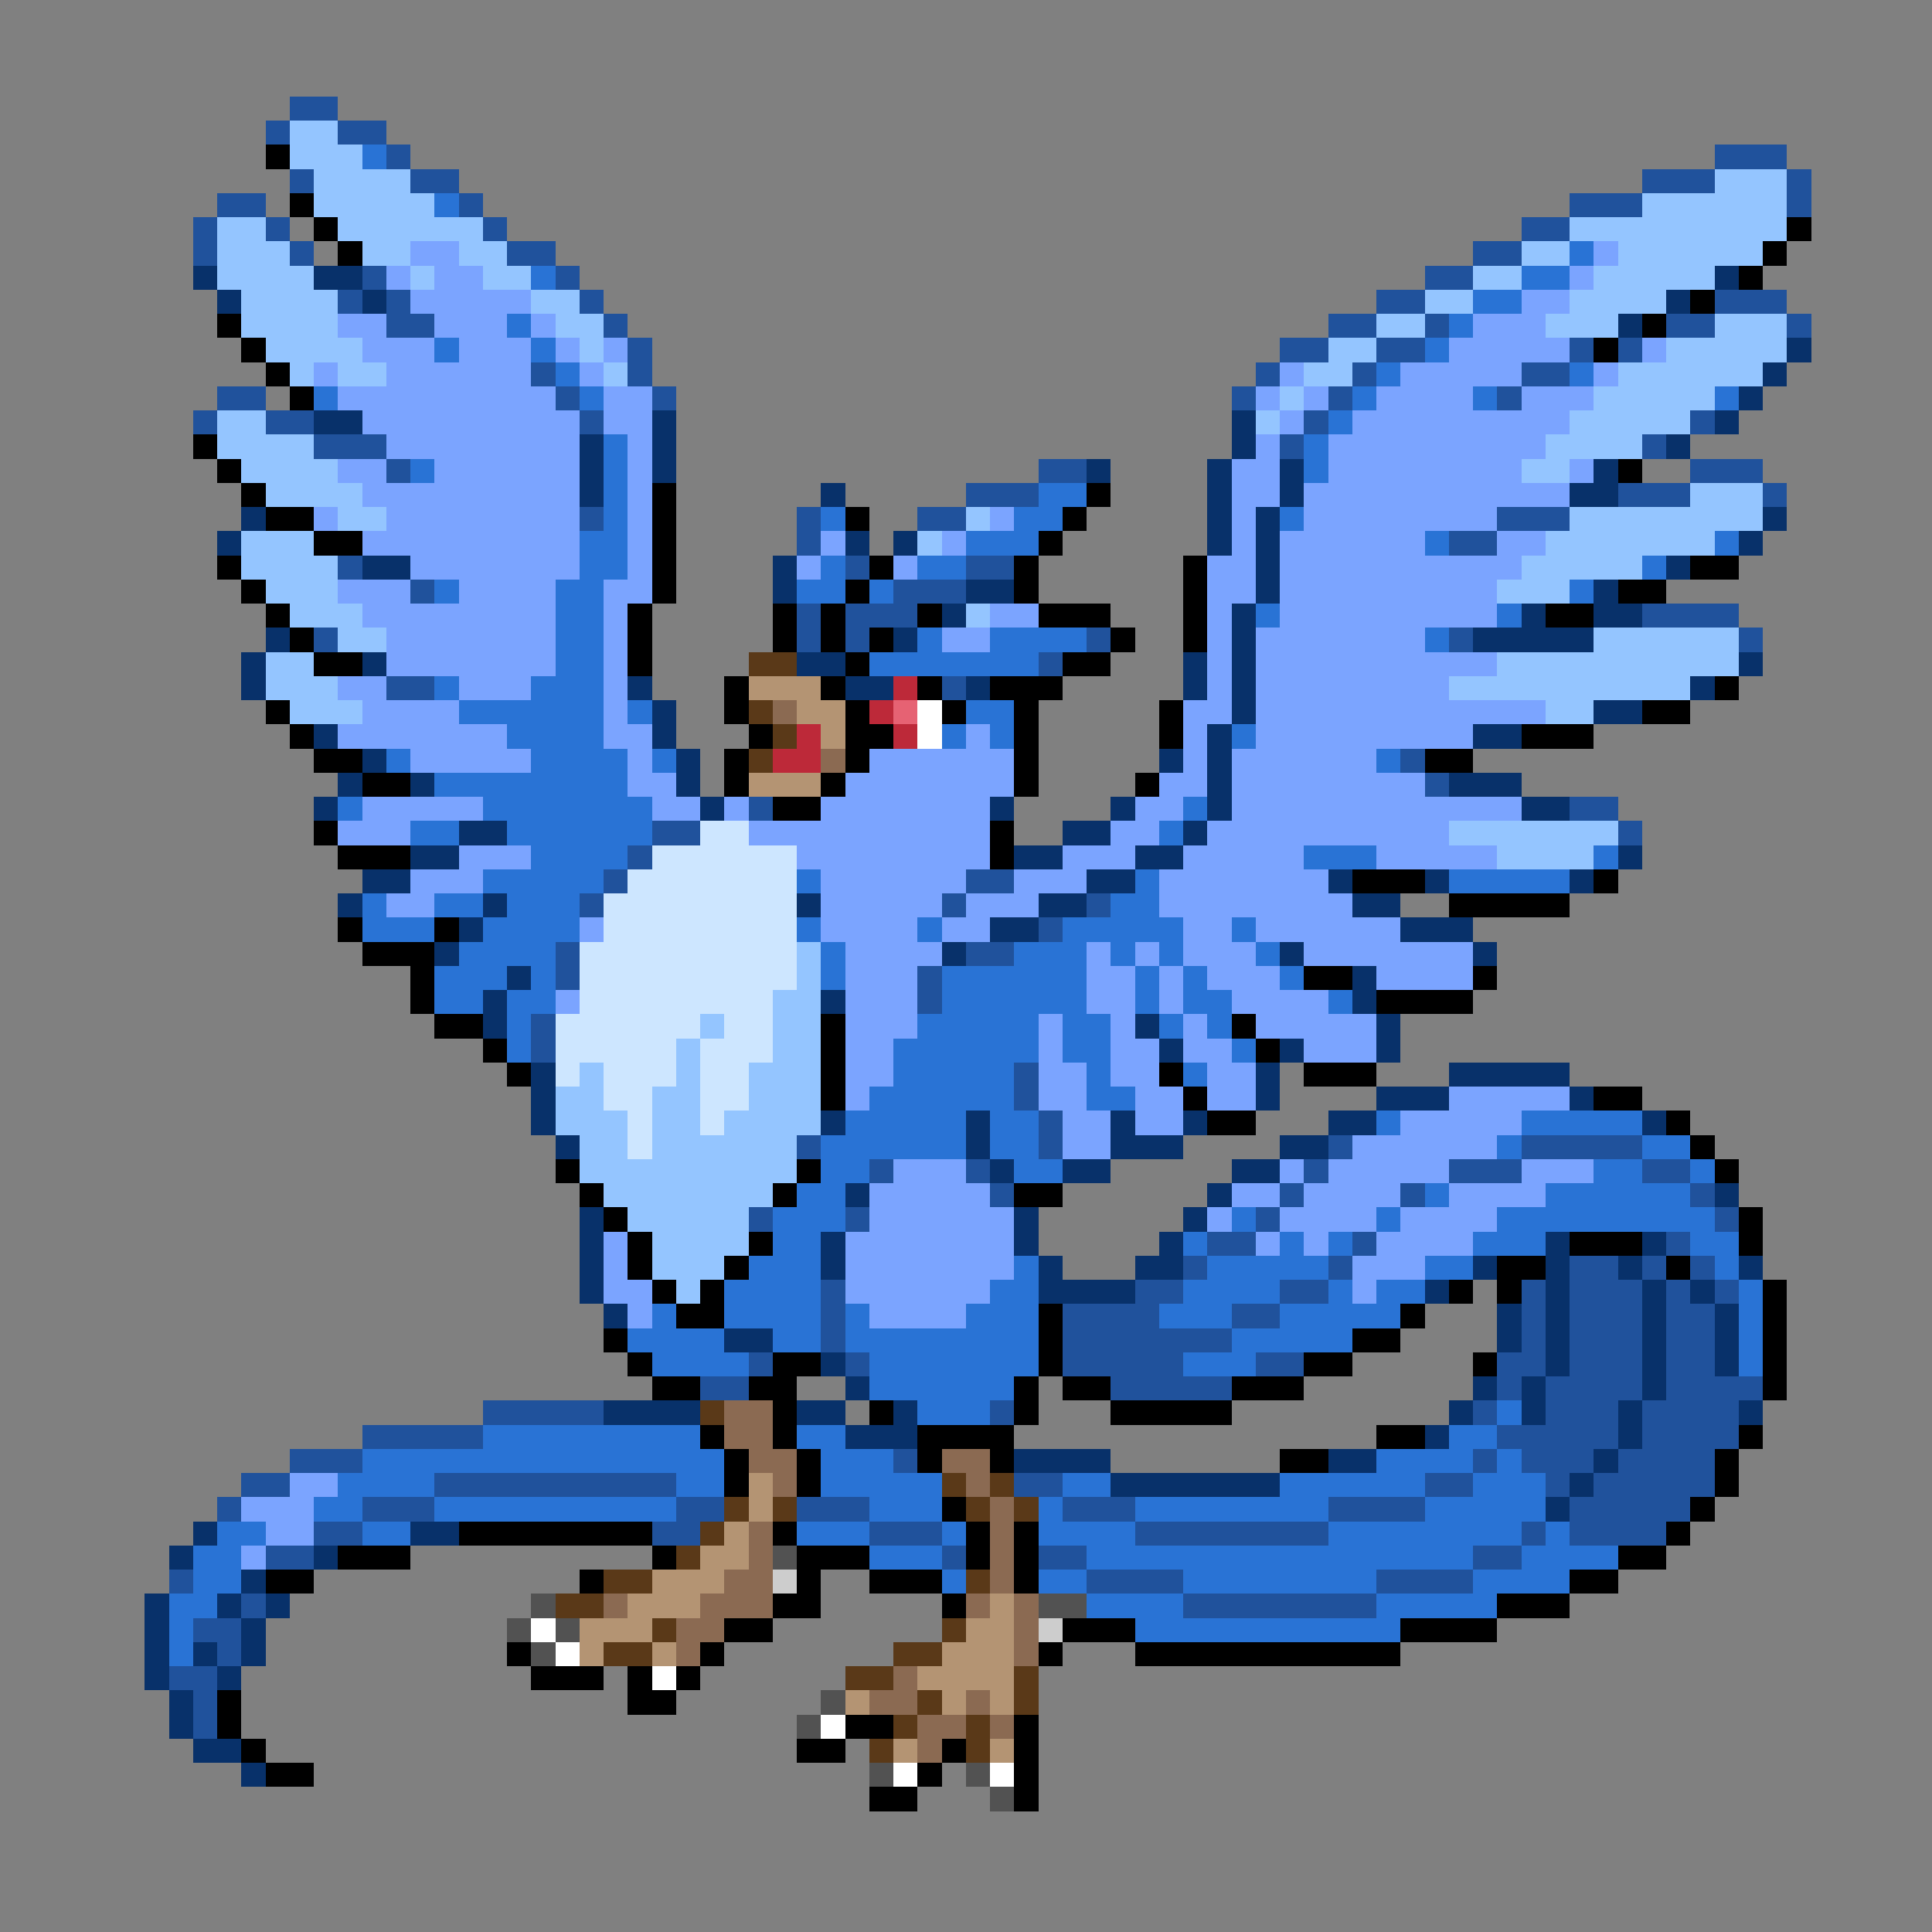 <svg xmlns="http://www.w3.org/2000/svg" viewBox="0 -0.5 80 80" shape-rendering="crispEdges">
<rect x="0" y="-0.5" width="80" height="80" fill="#808080" stroke="none"/>
<path stroke="#20529c" d="M12 4h2M11 5h1M14 5h2M16 6h1M71 6h3M12 7h1M17 7h2M68 7h3M74 7h1M9 8h2M19 8h1M65 8h3M74 8h1M8 9h1M11 9h1M20 9h1M63 9h2M8 10h1M12 10h1M21 10h2M61 10h2M15 11h1M23 11h1M59 11h2M14 12h1M16 12h1M24 12h1M57 12h2M71 12h3M16 13h2M25 13h1M55 13h2M59 13h1M69 13h2M74 13h1M26 14h1M53 14h2M57 14h2M65 14h1M67 14h1M22 15h1M26 15h1M52 15h1M56 15h1M63 15h2M9 16h2M23 16h1M27 16h1M51 16h1M55 16h1M62 16h1M8 17h1M11 17h2M24 17h1M54 17h1M70 17h1M13 18h3M53 18h1M68 18h1M16 19h1M43 19h2M70 19h3M40 20h3M67 20h3M73 20h1M24 21h1M33 21h1M38 21h2M62 21h3M33 22h1M60 22h2M14 23h1M35 23h1M40 23h2M17 24h1M37 24h3M33 25h1M35 25h3M68 25h4M13 26h1M33 26h1M35 26h1M45 26h1M60 26h1M72 26h1M43 27h1M16 28h2M39 28h1M58 31h1M59 32h1M31 33h1M65 33h2M27 34h2M67 34h1M26 35h1M25 36h1M40 36h2M24 37h1M39 37h1M45 37h1M43 38h1M23 39h1M40 39h2M23 40h1M38 40h1M38 41h1M22 42h1M22 43h1M42 44h1M42 45h1M43 46h1M33 47h1M43 47h1M55 47h1M63 47h5M36 48h1M40 48h1M54 48h1M60 48h3M68 48h2M41 49h1M53 49h1M58 49h1M70 49h1M31 50h1M35 50h1M52 50h1M71 50h1M50 51h2M56 51h1M69 51h1M49 52h1M55 52h1M65 52h2M68 52h1M70 52h1M34 53h1M47 53h2M53 53h2M63 53h1M65 53h3M69 53h1M71 53h1M34 54h1M44 54h4M51 54h2M63 54h1M65 54h3M69 54h2M34 55h1M44 55h7M63 55h1M65 55h3M69 55h2M31 56h1M35 56h1M44 56h5M52 56h2M62 56h2M65 56h3M69 56h2M29 57h2M46 57h5M62 57h1M64 57h4M69 57h4M20 58h5M41 58h1M61 58h1M64 58h3M68 58h4M15 59h5M62 59h5M68 59h4M12 60h3M37 60h1M61 60h1M63 60h3M67 60h4M10 61h2M18 61h10M42 61h2M59 61h2M64 61h1M66 61h5M9 62h1M15 62h3M28 62h2M33 62h3M44 62h3M55 62h4M65 62h5M13 63h2M27 63h2M36 63h3M47 63h8M63 63h1M65 63h4M11 64h2M39 64h1M43 64h2M61 64h2M7 65h1M45 65h4M57 65h4M10 66h1M49 66h8M8 67h2M9 68h1M7 69h2M8 70h1M8 71h1" />
<path stroke="#94c5ff" d="M12 5h2M12 6h3M13 7h4M71 7h3M13 8h5M68 8h6M9 9h2M14 9h6M65 9h9M9 10h3M15 10h2M19 10h2M63 10h2M67 10h6M9 11h4M17 11h1M20 11h2M61 11h2M66 11h5M10 12h4M22 12h2M59 12h2M65 12h4M10 13h4M23 13h2M57 13h2M64 13h3M71 13h3M11 14h4M24 14h1M55 14h2M69 14h5M12 15h1M14 15h2M25 15h1M54 15h2M67 15h6M53 16h1M66 16h5M9 17h2M52 17h1M65 17h5M9 18h4M64 18h4M10 19h4M63 19h2M11 20h4M70 20h3M14 21h2M40 21h1M65 21h8M10 22h3M38 22h1M64 22h7M10 23h4M63 23h5M11 24h3M62 24h3M12 25h3M40 25h1M14 26h2M66 26h6M11 27h2M62 27h10M11 28h3M60 28h10M12 29h3M64 29h2M60 34h7M62 35h4M33 39h1M33 40h1M32 41h2M29 42h1M32 42h2M28 43h1M32 43h2M24 44h1M28 44h1M31 44h3M23 45h2M27 45h2M31 45h3M23 46h3M27 46h2M30 46h4M24 47h2M27 47h6M24 48h9M25 49h7M26 50h5M27 51h4M27 52h3M28 53h1" />
<path stroke="#000000" d="M11 6h1M12 8h1M13 9h1M74 9h1M14 10h1M73 10h1M72 11h1M70 12h1M9 13h1M68 13h1M10 14h1M66 14h1M11 15h1M12 16h1M8 18h1M9 19h1M67 19h1M10 20h1M27 20h1M45 20h1M11 21h2M27 21h1M35 21h1M44 21h1M13 22h2M27 22h1M43 22h1M9 23h1M27 23h1M36 23h1M42 23h1M49 23h1M70 23h2M10 24h1M27 24h1M35 24h1M42 24h1M49 24h1M67 24h2M11 25h1M26 25h1M32 25h1M34 25h1M38 25h1M43 25h3M49 25h1M64 25h2M12 26h1M26 26h1M32 26h1M34 26h1M36 26h1M46 26h1M49 26h1M13 27h2M26 27h1M35 27h1M44 27h2M30 28h1M34 28h1M38 28h1M41 28h3M71 28h1M11 29h1M30 29h1M35 29h1M39 29h1M42 29h1M48 29h1M68 29h2M12 30h1M31 30h1M35 30h2M42 30h1M48 30h1M63 30h3M13 31h2M30 31h1M35 31h1M42 31h1M59 31h2M15 32h2M30 32h1M34 32h1M42 32h1M47 32h1M32 33h2M13 34h1M41 34h1M14 35h3M41 35h1M56 36h3M66 36h1M60 37h5M14 38h1M18 38h1M15 39h3M17 40h1M54 40h2M61 40h1M17 41h1M57 41h4M18 42h2M34 42h1M51 42h1M20 43h1M34 43h1M52 43h1M21 44h1M34 44h1M48 44h1M54 44h3M34 45h1M49 45h1M66 45h2M50 46h2M69 46h1M70 47h1M23 48h1M33 48h1M71 48h1M24 49h1M32 49h1M42 49h2M25 50h1M72 50h1M26 51h1M31 51h1M65 51h3M72 51h1M26 52h1M30 52h1M62 52h2M69 52h1M27 53h1M29 53h1M60 53h1M62 53h1M73 53h1M28 54h2M43 54h1M58 54h1M73 54h1M25 55h1M43 55h1M56 55h2M73 55h1M26 56h1M32 56h2M43 56h1M54 56h2M61 56h1M73 56h1M27 57h2M31 57h2M42 57h1M44 57h2M51 57h3M73 57h1M32 58h1M36 58h1M42 58h1M46 58h5M29 59h1M32 59h1M38 59h4M57 59h2M72 59h1M30 60h1M33 60h1M38 60h1M41 60h1M53 60h2M71 60h1M30 61h1M33 61h1M71 61h1M39 62h1M70 62h1M19 63h8M32 63h1M40 63h1M42 63h1M69 63h1M14 64h3M27 64h1M33 64h3M40 64h1M42 64h1M67 64h2M11 65h2M24 65h1M33 65h1M36 65h3M42 65h1M65 65h2M32 66h2M39 66h1M62 66h3M30 67h2M44 67h3M58 67h4M21 68h1M29 68h1M43 68h1M47 68h11M22 69h3M26 69h1M28 69h1M9 70h1M26 70h2M9 71h1M35 71h2M42 71h1M10 72h1M33 72h2M39 72h1M42 72h1M11 73h2M38 73h1M42 73h1M36 74h2M42 74h1" />
<path stroke="#2973d5" d="M15 6h1M18 8h1M65 10h1M22 11h1M63 11h2M61 12h2M21 13h1M60 13h1M18 14h1M22 14h1M59 14h1M23 15h1M57 15h1M65 15h1M13 16h1M24 16h1M56 16h1M61 16h1M71 16h1M55 17h1M25 18h1M54 18h1M17 19h1M25 19h1M54 19h1M25 20h1M43 20h2M25 21h1M34 21h1M42 21h2M53 21h1M24 22h2M40 22h3M59 22h1M71 22h1M24 23h2M34 23h1M38 23h2M68 23h1M18 24h1M23 24h2M33 24h2M36 24h1M65 24h1M23 25h2M52 25h1M62 25h1M23 26h2M38 26h1M41 26h4M59 26h1M23 27h2M36 27h7M18 28h1M22 28h3M19 29h6M26 29h1M40 29h2M21 30h4M39 30h1M41 30h1M51 30h1M16 31h1M22 31h4M27 31h1M57 31h1M18 32h8M14 33h1M20 33h7M49 33h1M17 34h2M21 34h6M48 34h1M22 35h4M54 35h3M66 35h1M20 36h5M33 36h1M47 36h1M60 36h5M15 37h1M18 37h2M21 37h3M46 37h2M15 38h3M20 38h4M33 38h1M38 38h1M44 38h5M51 38h1M19 39h4M34 39h1M42 39h3M46 39h1M48 39h1M52 39h1M18 40h3M22 40h1M34 40h1M39 40h6M47 40h1M49 40h1M53 40h1M18 41h2M21 41h2M39 41h6M47 41h1M49 41h2M55 41h1M21 42h1M38 42h5M44 42h2M48 42h1M50 42h1M21 43h1M37 43h6M44 43h2M51 43h1M37 44h5M45 44h1M49 44h1M36 45h6M45 45h2M35 46h5M41 46h2M57 46h1M63 46h5M34 47h6M41 47h2M62 47h1M68 47h2M34 48h2M42 48h2M66 48h2M70 48h1M33 49h2M59 49h1M64 49h6M32 50h3M51 50h1M57 50h1M62 50h9M32 51h2M49 51h1M53 51h1M55 51h1M61 51h3M70 51h2M31 52h3M42 52h1M50 52h5M59 52h2M71 52h1M30 53h4M41 53h2M49 53h4M55 53h1M57 53h2M72 53h1M27 54h1M30 54h4M35 54h1M40 54h3M48 54h3M53 54h5M72 54h1M26 55h4M32 55h2M35 55h8M51 55h5M72 55h1M27 56h4M36 56h7M49 56h3M72 56h1M36 57h6M38 58h3M62 58h1M20 59h9M33 59h2M60 59h2M15 60h15M34 60h3M57 60h4M62 60h1M14 61h4M28 61h2M34 61h5M44 61h2M53 61h6M61 61h3M13 62h2M18 62h10M36 62h3M43 62h1M47 62h8M59 62h5M9 63h2M15 63h2M33 63h3M39 63h1M43 63h4M55 63h8M64 63h1M8 64h2M36 64h3M45 64h16M63 64h4M8 65h2M39 65h1M43 65h2M49 65h8M61 65h4M7 66h2M45 66h4M57 66h5M7 67h1M47 67h11M7 68h1" />
<path stroke="#7ba4ff" d="M17 10h2M66 10h1M16 11h1M18 11h2M65 11h1M17 12h5M63 12h2M14 13h2M18 13h3M22 13h1M61 13h3M15 14h3M19 14h3M23 14h1M25 14h1M60 14h5M68 14h1M13 15h1M16 15h6M24 15h1M53 15h1M58 15h5M66 15h1M14 16h9M25 16h2M52 16h1M54 16h1M57 16h4M63 16h3M15 17h9M25 17h2M53 17h1M56 17h9M16 18h8M26 18h1M52 18h1M55 18h9M14 19h2M18 19h6M26 19h1M51 19h2M55 19h8M65 19h1M15 20h9M26 20h1M51 20h2M54 20h11M13 21h1M16 21h8M26 21h1M41 21h1M51 21h1M54 21h8M15 22h9M26 22h1M34 22h1M39 22h1M51 22h1M53 22h6M62 22h2M17 23h7M26 23h1M33 23h1M37 23h1M50 23h2M53 23h10M14 24h3M19 24h4M25 24h2M50 24h2M53 24h9M15 25h8M25 25h1M41 25h2M50 25h1M53 25h9M16 26h7M25 26h1M39 26h2M50 26h1M52 26h7M16 27h7M25 27h1M50 27h1M52 27h10M14 28h2M19 28h3M25 28h1M50 28h1M52 28h8M15 29h4M25 29h1M49 29h2M52 29h12M14 30h7M25 30h2M40 30h1M49 30h1M52 30h9M17 31h5M26 31h1M36 31h6M49 31h1M51 31h6M26 32h2M35 32h7M48 32h2M51 32h8M15 33h5M27 33h2M30 33h1M34 33h7M47 33h2M51 33h12M14 34h3M31 34h10M46 34h2M50 34h10M19 35h3M33 35h8M44 35h3M49 35h5M57 35h5M17 36h3M34 36h6M42 36h3M48 36h7M16 37h2M34 37h5M40 37h3M48 37h8M24 38h1M34 38h4M39 38h2M49 38h2M52 38h6M35 39h4M45 39h1M47 39h1M49 39h3M54 39h7M35 40h3M45 40h2M48 40h1M50 40h3M57 40h4M23 41h1M35 41h3M45 41h2M48 41h1M51 41h4M35 42h3M43 42h1M46 42h1M49 42h1M52 42h5M35 43h2M43 43h1M46 43h2M49 43h2M54 43h3M35 44h2M43 44h2M46 44h2M50 44h2M35 45h1M43 45h2M47 45h2M50 45h2M60 45h5M44 46h2M47 46h2M58 46h5M44 47h2M56 47h6M37 48h3M53 48h1M55 48h5M63 48h3M36 49h5M51 49h2M54 49h4M60 49h4M36 50h6M50 50h1M53 50h4M58 50h4M25 51h1M35 51h7M52 51h1M54 51h1M57 51h4M25 52h1M35 52h7M56 52h3M25 53h2M35 53h6M56 53h1M26 54h1M36 54h4M12 61h2M10 62h3M11 63h2M10 64h1" />
<path stroke="#08316a" d="M8 11h1M13 11h2M71 11h1M9 12h1M15 12h1M69 12h1M67 13h1M74 14h1M73 15h1M72 16h1M13 17h2M27 17h1M51 17h1M71 17h1M24 18h1M27 18h1M51 18h1M69 18h1M24 19h1M27 19h1M45 19h1M50 19h1M53 19h1M66 19h1M24 20h1M34 20h1M50 20h1M53 20h1M65 20h2M10 21h1M50 21h1M52 21h1M73 21h1M9 22h1M35 22h1M37 22h1M50 22h1M52 22h1M72 22h1M15 23h2M32 23h1M52 23h1M69 23h1M32 24h1M40 24h2M52 24h1M66 24h1M39 25h1M51 25h1M63 25h1M66 25h2M11 26h1M37 26h1M51 26h1M61 26h5M10 27h1M15 27h1M33 27h2M49 27h1M51 27h1M72 27h1M10 28h1M26 28h1M35 28h2M40 28h1M49 28h1M51 28h1M70 28h1M27 29h1M51 29h1M66 29h2M13 30h1M27 30h1M50 30h1M61 30h2M15 31h1M28 31h1M48 31h1M50 31h1M14 32h1M17 32h1M28 32h1M50 32h1M60 32h3M13 33h1M29 33h1M41 33h1M46 33h1M50 33h1M63 33h2M19 34h2M44 34h2M49 34h1M17 35h2M42 35h2M47 35h2M67 35h1M15 36h2M45 36h2M55 36h1M59 36h1M65 36h1M14 37h1M20 37h1M33 37h1M43 37h2M56 37h2M19 38h1M41 38h2M58 38h3M18 39h1M39 39h1M53 39h1M61 39h1M21 40h1M56 40h1M20 41h1M34 41h1M56 41h1M20 42h1M47 42h1M57 42h1M48 43h1M53 43h1M57 43h1M22 44h1M52 44h1M60 44h5M22 45h1M52 45h1M57 45h3M65 45h1M22 46h1M34 46h1M40 46h1M46 46h1M49 46h1M55 46h2M68 46h1M23 47h1M40 47h1M46 47h3M53 47h2M41 48h1M44 48h2M51 48h2M35 49h1M50 49h1M71 49h1M24 50h1M42 50h1M49 50h1M24 51h1M34 51h1M42 51h1M48 51h1M64 51h1M68 51h1M24 52h1M34 52h1M43 52h1M47 52h2M61 52h1M64 52h1M67 52h1M72 52h1M24 53h1M43 53h4M59 53h1M64 53h1M68 53h1M70 53h1M25 54h1M62 54h1M64 54h1M68 54h1M71 54h1M30 55h2M62 55h1M64 55h1M68 55h1M71 55h1M34 56h1M64 56h1M68 56h1M71 56h1M35 57h1M61 57h1M63 57h1M68 57h1M25 58h4M33 58h2M37 58h1M60 58h1M63 58h1M67 58h1M72 58h1M35 59h3M59 59h1M67 59h1M42 60h4M55 60h2M66 60h1M46 61h7M65 61h1M64 62h1M8 63h1M17 63h2M7 64h1M13 64h1M10 65h1M6 66h1M9 66h1M11 66h1M6 67h1M10 67h1M6 68h1M8 68h1M10 68h1M6 69h1M9 69h1M7 70h1M7 71h1M8 72h2M10 73h1" />
<path stroke="#5a3918" d="M31 27h2M31 29h1M32 30h1M31 31h1M29 58h1M39 61h1M41 61h1M30 62h1M32 62h1M40 62h1M42 62h1M29 63h1M28 64h1M25 65h2M40 65h1M23 66h2M27 67h1M39 67h1M25 68h2M37 68h2M35 69h2M42 69h1M38 70h1M42 70h1M37 71h1M40 71h1M36 72h1M40 72h1" />
<path stroke="#b49473" d="M31 28h3M33 29h2M34 30h1M31 32h3M31 61h1M31 62h1M30 63h1M29 64h2M27 65h3M26 66h3M41 66h1M24 67h3M40 67h2M24 68h1M27 68h1M39 68h3M38 69h4M35 70h1M39 70h1M41 70h1M37 72h1M41 72h1" />
<path stroke="#bd2939" d="M37 28h1M36 29h1M33 30h1M37 30h1M32 31h2" />
<path stroke="#8b6a52" d="M32 29h1M34 31h1M30 58h2M30 59h2M31 60h2M39 60h2M32 61h1M40 61h1M41 62h1M31 63h1M41 63h1M31 64h1M41 64h1M30 65h2M41 65h1M25 66h1M29 66h3M40 66h1M42 66h1M28 67h2M42 67h1M28 68h1M42 68h1M37 69h1M36 70h2M40 70h1M38 71h2M41 71h1M38 72h1" />
<path stroke="#e66273" d="M37 29h1" />
<path stroke="#ffffff" d="M38 29h1M38 30h1M22 67h1M23 68h1M27 69h1M34 71h1M37 73h1M41 73h1" />
<path stroke="#cde6ff" d="M29 34h2M27 35h6M26 36h7M25 37h8M25 38h8M24 39h9M24 40h9M24 41h8M23 42h6M30 42h2M23 43h5M29 43h3M23 44h1M25 44h3M29 44h2M25 45h2M29 45h2M26 46h1M29 46h1M26 47h1" />
<path stroke="#525252" d="M32 64h1M22 66h1M43 66h2M21 67h1M23 67h1M22 68h1M34 70h1M33 71h1M36 73h1M40 73h1M41 74h1" />
<path stroke="#cdcdcd" d="M32 65h1M43 67h1" />
</svg>